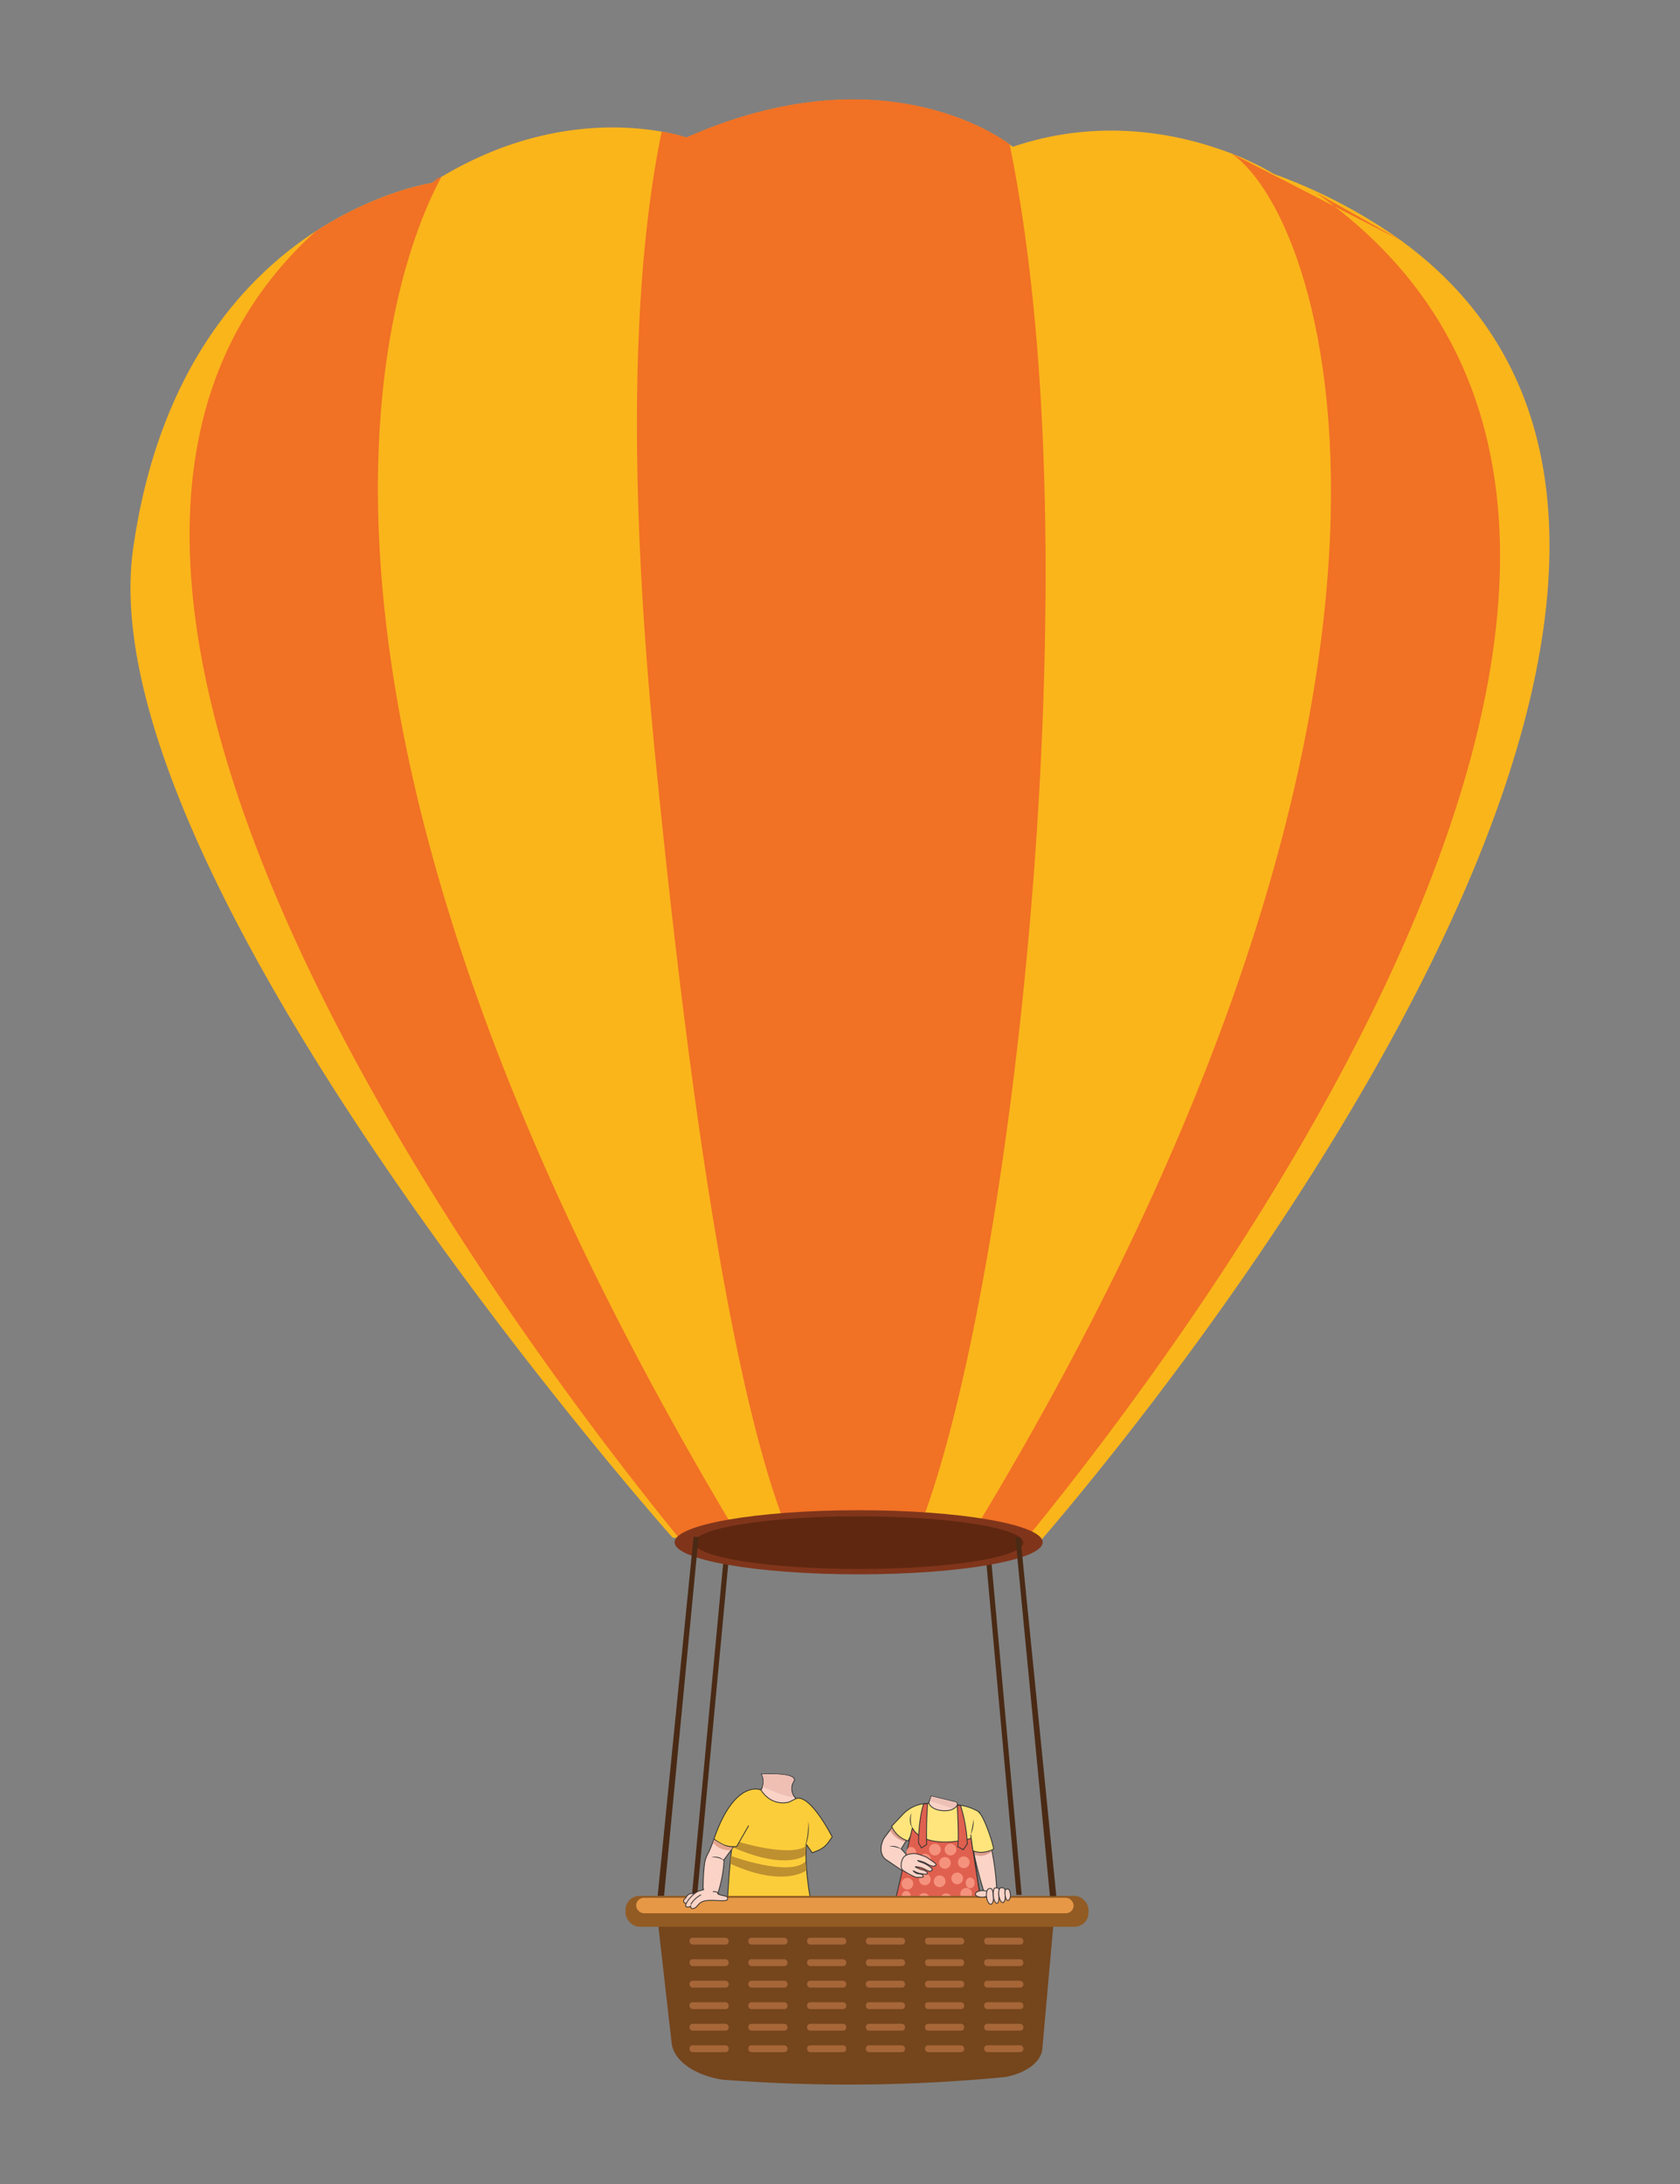 <svg id="Layer_1" data-name="Layer 1" xmlns="http://www.w3.org/2000/svg" viewBox="0 0 500 650"><rect x="0" y="0" width="500" height="650" fill="#808080" stroke="none"/><defs><style>.cls-1{fill:#4a2a15;}.cls-2{fill:#fad2c6;}.cls-2,.cls-23,.cls-3,.cls-5,.cls-8,.cls-9{stroke:#323232;stroke-miterlimit:10;stroke-width:0.25px;}.cls-3{fill:#fccd3a;}.cls-4{fill:#be9030;}.cls-5{fill:#fbd3c7;}.cls-6{fill:#dc9e8f;}.cls-7{fill:#edc1b7;}.cls-8{fill:#ffe57b;}.cls-9{fill:#e0604f;}.cls-10{fill:#f5927d;}.cls-11{fill:#fab51b;}.cls-12{fill:#f17125;}.cls-13{fill:#80351b;}.cls-14{fill:#75451c;}.cls-15{fill:#a66638;}.cls-16{fill:#925b24;}.cls-17{fill:#e69847;}.cls-18{fill:#5f2710;}.cls-19{fill:#fff;}.cls-20{fill:#323232;}.cls-21{fill:#efbfb4;}.cls-22{fill:#e4a58c;}.cls-23{fill:none;}</style></defs><polygon class="cls-1" points="293.55 465.08 302.51 563.97 304.07 563.95 295.08 465.08 293.55 465.08"/><polygon class="cls-1" points="216.79 464.99 207.51 563.97 205.95 563.95 215.26 464.99 216.79 464.99"/><path class="cls-2" d="M226.63,528s1.78,2.89-1.11,6.1,6.36,5.52,6.36,5.52l5.05-4.32a4,4,0,0,1-.7-5.06C238,527.38,226.63,528,226.63,528Z"/><path class="cls-3" d="M220.41,534.47c.21.46-2.73,8.62-3.87,30.75l25,1.72s-2.24-10.61-1.5-17.93l1.71,2.42,1.68-.69a7.22,7.22,0,0,0,3.17-2.51l1.08-1.53s-6.53-12.92-10.77-11.4l-2,1s-5,1.7-8.43-3.55c-.5-.76-4.64,1.17-4.64,1.17Z"/><path class="cls-4" d="M218.65,547.81s15.84,5.13,21.24,1.65l-.13,2.66s-5.4,4.77-21.67-2.32Z"/><path class="cls-4" d="M217.53,552.34s17.39,6.43,22.26,1.64l.18,2.7s-6.71,5.25-22.61-2Z"/><path class="cls-5" d="M263.68,553.45l7.06,4.79,1.46-3.7-4-4.28,1.29-2.08.63-1L266.17,543l-1.31,1.73-1.44,1.9C261.93,548.6,261.65,552.06,263.68,553.45Z"/><path class="cls-6" d="M264.91,544.82a7.17,7.17,0,0,0,4.47,3.33l.74-1L266.17,543Z"/><path class="cls-5" d="M289.38,549.12c.12.76.31,1.71.54,2.78.15.71.32,1.46.5,2.24,1.09,4.59,2.61,10,3.25,10.81.92,1.2,3-1.52,3-1.52a71.71,71.71,0,0,0-1.11-10.74c-.1-.56-.19-1.1-.28-1.59-.39-2.16-.71-3.61-.71-3.61S288.7,544.88,289.38,549.12Z"/><path class="cls-6" d="M289.38,549.12c.12.76.42,1.76.65,2.83,2,1,4-.12,5.16-.8-.39-2.15-.62-3.66-.62-3.66S288.7,544.88,289.38,549.12Z"/><path class="cls-2" d="M276.08,537.25c-1.13,1.41,7.13,2.9,7.39,3.06s1.87-1.52,1.87-1.52l-.34-1.17-.24-1.22-7.63-1.87A23.8,23.8,0,0,1,276.08,537.25Z"/><polygon class="cls-7" points="276.74 536.04 285.24 538.76 284.91 537.61 284.67 536.42 277.2 534.59 276.74 536.04"/><path class="cls-8" d="M268.84,539.86l-3.47,3.66h0a7.53,7.53,0,0,0,4.37,4.2l.51.19,1.61-3.11-1.28,18.26a10.82,10.82,0,0,0,9.88,5.18c7.52-.23,11.16-4.52,11.16-4.52s-2.13-14.56-2.31-16.67V547c-.18-2.44.66-3,2.72-4.36l-.36-1.45c.53-.34.34-.75-.26-.95l.11-.88a15.08,15.08,0,0,0-6.52-2.19h0s-.95,2-4.46,1.72-4.1-2.24-4.1-2.24l-1.43.17A10.2,10.2,0,0,0,268.84,539.86Z"/><path class="cls-9" d="M289,547.07c.12.22-13.58,3.83-17.48-3l-4.85,20.66s12.43,10.17,25-.5Z"/><path class="cls-9" d="M284.89,537.25s.58,9.72.16,12.36l1.66.9,1.17-1.76a44.31,44.31,0,0,0-2-11.38Z"/><path class="cls-9" d="M276.08,536.73a122,122,0,0,0-.3,12.24l-1.53,1-.89-1.49s0-7.07,1.53-11.56Z"/><path class="cls-8" d="M291.21,539.32c1.61.88,4.48,9.82,4.49,10.91,0,.3-1.86.94-3.32,1.06a6.59,6.59,0,0,1-2.82-.47s-.28-1.93-.65-4.76"/><circle class="cls-10" cx="275.25" cy="559.35" r="1.74"/><circle class="cls-10" cx="275.32" cy="553.45" r="1.74"/><circle class="cls-10" cx="271.26" cy="556.49" r="1.74"/><circle class="cls-10" cx="286.83" cy="554.26" r="1.74"/><circle class="cls-10" cx="275.02" cy="565.18" r="1.74"/><circle class="cls-10" cx="281.61" cy="565.26" r="1.74"/><circle class="cls-10" cx="287.56" cy="563.63" r="1.74"/><circle class="cls-10" cx="270.06" cy="560.63" r="1.74"/><circle class="cls-10" cx="284.88" cy="559.05" r="1.74"/><circle class="cls-10" cx="279.65" cy="559.91" r="1.74"/><circle class="cls-10" cx="281.23" cy="554.44" r="1.74"/><circle class="cls-10" cx="278.25" cy="550.47" r="1.74"/><circle class="cls-10" cx="282.89" cy="550.47" r="1.74"/><ellipse class="cls-10" cx="271.75" cy="550.82" rx="1.47" ry="1.74" transform="matrix(1, -0.03, 0.03, 1, -17.09, 8.77)"/><ellipse class="cls-10" cx="289.31" cy="559.76" rx="1.33" ry="1.58" transform="matrix(1, -0.03, 0.03, 1, -17.36, 9.32)"/><ellipse class="cls-10" cx="269.76" cy="564.35" rx="1.33" ry="1.58" transform="translate(-17.52 8.71) rotate(-1.79)"/><path class="cls-5" d="M274,556.38c.62.16,2.06.42,2,1.25,0,.34-1.33.1-2.57-.12a9.77,9.77,0,0,1-1.62-.73c-.06.09.42.51,1.13.82.39.16,1.82-.06,1.85,1,0,.18-1.76.14-2.18.13a19.47,19.47,0,0,1-4-2.18c-.66-.66-.46-2.44.14-3.54s2.44-1.48,4.07-1.28a19.63,19.63,0,0,1,2.9,1c2.08,1.4,3.13,2,2.82,2.36-.74.91-2.4-.26-3.31-.75a10.56,10.56,0,0,0-2.1-.62c-.14.15,1.25.57,2,.89s2.57,1.51,2.32,1.87c-.69,1-1.39.11-3-.52a8.13,8.13,0,0,0-2-.41C272.43,555.74,272.8,555.87,274,556.38Z"/><path class="cls-11" d="M306.57,462.15l-4.42-.19-15.75-.66-15.13-.64-35.43-1.51-15.27-.63-18.51-.79-1.87-.08S25.76,261.44,39.62,163.33C47.11,110.44,72.33,82.94,94,68.8a.15.15,0,0,1,.06,0c18.51-12,34.38-14.32,34.38-14.32a109.56,109.56,0,0,1,16.09-8.57h0c22.82-9.81,42.31-8.53,52.39-6.72a49.93,49.93,0,0,1,7.36,1.78c55.35-24.48,90.17-2.36,96.19,2,.63.46.95.72.95.72,25-8.47,47.45-4.19,61.71.77a83.78,83.78,0,0,1,16,7.32,157.63,157.63,0,0,1,38.35,20.15h0s.05,0,.06.07C560.4,177.29,306.57,462.15,306.57,462.15Z"/><path class="cls-12" d="M311.19,170.54c0,113.39-18.84,242-39.92,290.12l-35.43-1.51C218.55,419.43,205,327.74,194.68,221.69c-8.32-86-5.7-143.84,2.25-182.55a49.93,49.93,0,0,1,7.36,1.78c55.35-24.48,90.17-2.36,96.19,2C307.05,75.08,311.19,117.39,311.19,170.54Z"/><path class="cls-12" d="M302.15,462l-15.75-.66C440.62,210,396.3,66.12,366.42,45.61l51.06,26.26h0s-25.93-14.61-25.92-14.59C540.15,161.53,344.56,410.73,302.15,462Z"/><path class="cls-12" d="M220.57,458.52l-18.51-.79C153.73,398.42-18.8,170.61,94,68.8a.15.15,0,0,1,.06,0c18.51-12,34.38-14.32,34.38-14.32,5.49-3.52-2.28.4,2.94-1.83C113,86.48,73.67,214.87,220.57,458.52Z"/><ellipse class="cls-13" cx="255.55" cy="459.01" rx="54.77" ry="9.54"/><path class="cls-14" d="M299.15,618.17h0a484.45,484.45,0,0,1-84.25.77h0c-8.39-1.39-14.39-5.73-15-10.83l-4-35.18h117.6l-3.28,36.82C309.9,613.63,305.48,617,299.15,618.17Z"/><rect class="cls-15" x="205.21" y="576.7" width="11.66" height="2.04" rx="0.92"/><rect class="cls-15" x="205.21" y="583.11" width="11.66" height="2.04" rx="0.92"/><rect class="cls-15" x="205.21" y="589.51" width="11.66" height="2.04" rx="0.92"/><rect class="cls-15" x="205.21" y="595.91" width="11.66" height="2.04" rx="0.92"/><rect class="cls-15" x="205.21" y="602.32" width="11.66" height="2.04" rx="0.92"/><rect class="cls-15" x="205.21" y="608.72" width="11.66" height="2.04" rx="0.92"/><rect class="cls-15" x="222.71" y="576.7" width="11.66" height="2.04" rx="0.92"/><rect class="cls-15" x="222.71" y="583.11" width="11.66" height="2.04" rx="0.92"/><rect class="cls-15" x="222.71" y="589.51" width="11.66" height="2.04" rx="0.92"/><rect class="cls-15" x="222.71" y="595.91" width="11.66" height="2.04" rx="0.92"/><rect class="cls-15" x="222.71" y="602.32" width="11.66" height="2.04" rx="0.92"/><rect class="cls-15" x="222.71" y="608.72" width="11.66" height="2.04" rx="0.92"/><rect class="cls-15" x="240.2" y="576.7" width="11.66" height="2.04" rx="0.92"/><rect class="cls-15" x="240.2" y="583.11" width="11.66" height="2.04" rx="0.92"/><rect class="cls-15" x="240.2" y="589.51" width="11.66" height="2.04" rx="0.92"/><rect class="cls-15" x="240.2" y="595.91" width="11.66" height="2.04" rx="0.92"/><rect class="cls-15" x="240.2" y="602.32" width="11.66" height="2.04" rx="0.92"/><rect class="cls-15" x="240.2" y="608.72" width="11.66" height="2.04" rx="0.92"/><rect class="cls-15" x="257.69" y="576.7" width="11.66" height="2.04" rx="0.92"/><rect class="cls-15" x="257.69" y="583.11" width="11.66" height="2.04" rx="0.92"/><rect class="cls-15" x="257.69" y="589.51" width="11.66" height="2.04" rx="0.92"/><rect class="cls-15" x="257.69" y="595.91" width="11.66" height="2.04" rx="0.92"/><rect class="cls-15" x="257.69" y="602.32" width="11.66" height="2.04" rx="0.92"/><rect class="cls-15" x="257.69" y="608.72" width="11.66" height="2.04" rx="0.92"/><rect class="cls-15" x="275.3" y="576.7" width="11.66" height="2.04" rx="0.92"/><rect class="cls-15" x="275.3" y="583.11" width="11.66" height="2.04" rx="0.92"/><rect class="cls-15" x="275.3" y="589.51" width="11.66" height="2.04" rx="0.92"/><rect class="cls-15" x="275.3" y="595.91" width="11.66" height="2.04" rx="0.92"/><rect class="cls-15" x="275.3" y="602.32" width="11.66" height="2.04" rx="0.92"/><rect class="cls-15" x="275.3" y="608.72" width="11.66" height="2.04" rx="0.92"/><rect class="cls-15" x="292.9" y="576.7" width="11.66" height="2.04" rx="0.92"/><rect class="cls-15" x="292.9" y="583.11" width="11.66" height="2.04" rx="0.92"/><rect class="cls-15" x="292.9" y="589.51" width="11.66" height="2.04" rx="0.92"/><rect class="cls-15" x="292.9" y="595.91" width="11.66" height="2.04" rx="0.92"/><rect class="cls-15" x="292.9" y="602.32" width="11.66" height="2.04" rx="0.92"/><rect class="cls-15" x="292.9" y="608.72" width="11.66" height="2.04" rx="0.92"/><rect class="cls-16" x="186.17" y="564.25" width="137.79" height="9.19" rx="4.15"/><rect class="cls-17" x="189.34" y="564.82" width="130.19" height="4.6" rx="2.28"/><ellipse class="cls-18" cx="255.62" cy="459.12" rx="48.96" ry="7.83"/><path class="cls-3" d="M226.48,532.78c-.93-.57-8.24-2.22-14,14.58l.56.44a8.71,8.71,0,0,0,5.21,1.83l1-.07,3.57-6.23"/><ellipse class="cls-5" cx="292.38" cy="563.65" rx="2.08" ry="0.98" transform="translate(-17.48 9.42) rotate(-1.79)"/><ellipse class="cls-19" cx="296" cy="563.47" rx="1.84" ry="0.24" transform="translate(-67.34 40.88) rotate(-7.1)"/><path class="cls-5" d="M294.33,562.1c1.22-.31,1.14.92,1.3,2.2s-.16,2.38-.72,2.45-1.14-.91-1.3-2.2S293.79,562.24,294.33,562.1Z"/><path class="cls-5" d="M296.16,561.87c1.83-.17,1,.93,1.11,2.2s-.08,2.35-.53,2.4-1-.92-1.11-2.19S295.71,561.92,296.16,561.87Z"/><path class="cls-5" d="M297.92,561.81c1.72,0,1,.88,1.2,2.1s-.14,2.28-.64,2.34-1-.88-1.2-2.11S297.42,561.81,297.92,561.81Z"/><path class="cls-5" d="M299.56,562.21c.93-.15,1,.64,1.15,1.59s-.37,1.81-.73,1.85-.73-.69-.85-1.64S299.15,562.27,299.56,562.21Z"/><path class="cls-20" d="M268.25,550.34a10.73,10.73,0,0,0-3.62-.87A4.39,4.39,0,0,1,268.25,550.34Z"/><path class="cls-21" d="M227,531.77s9.92,4.52,8.92,2.44a4.53,4.53,0,0,1-.44-2.44,4.12,4.12,0,0,1,.59-1.54c1.72-2.78-9.34-2.18-9.34-2.18A4.68,4.68,0,0,1,227,531.77Z"/><path class="cls-20" d="M239.49,549.91a24.78,24.78,0,0,0,.85-3.87,26,26,0,0,0,.22-3.95,14,14,0,0,1,0,4A13.79,13.79,0,0,1,239.49,549.91Z"/><path class="cls-5" d="M204.94,566.16a.91.91,0,0,1-1.06.24.73.73,0,0,1-.32-1,2.05,2.05,0,0,1,.38-.4c.3-.31.45-.74.77-1a1.77,1.77,0,0,1,1.15-.44,4.79,4.79,0,0,1,1.25.13,2.34,2.34,0,0,1-1,2.17A2.82,2.82,0,0,1,204.94,566.16Z"/><path class="cls-5" d="M204.43,567.54a1.13,1.13,0,0,0,1.12-.28c-.05.43.08.88.85.73,1.39-.29,1.22-2,3.87-2.33s6,.53,6.27-.44-1.19-1-1.37-1.06-1.47-.29-1.54-.61a37.91,37.91,0,0,0,1.86-9.77s-.29,0,0-.33c.13-.15,1.3-1.71,2.09-2.8a11.79,11.79,0,0,0,.68-1,4.76,4.76,0,0,1-2.77-.48,29.94,29.94,0,0,1-3-1.79l-.37,1c-.39,1-1,2.48-1.24,2.95a10,10,0,0,0-1.17,3.12,56.68,56.68,0,0,0-.43,7.83s.79,0-1.1.47S203,567.33,204.43,567.54Z"/><path class="cls-22" d="M212.2,548.43a6.33,6.33,0,0,0,5.25,2.23c.36-.5.58-.81.64-.93a6,6,0,0,1-2.86-.64,21.2,21.2,0,0,1-2.69-1.57Z"/><path class="cls-23" d="M213.93,563.77c-.31-.78-1.15-.82-1.77-.78"/><path class="cls-23" d="M205.6,566.79a7.56,7.56,0,0,1,3.05-2.86"/><path class="cls-20" d="M215.56,553.78a5.68,5.68,0,0,0-3.88-.95A3.57,3.57,0,0,1,215.56,553.78Z"/><path class="cls-20" d="M271.52,544a4,4,0,0,1-.71-2.19,4.14,4.14,0,0,1,.52-2.24,6.5,6.5,0,0,0-.27,2.23A6.71,6.71,0,0,0,271.52,544Z"/><path class="cls-20" d="M288.91,546.06c.09-.38.16-.77.23-1.15l.22-1.15c.07-.38.13-.76.2-1.14s.12-.77.15-1.16a7.43,7.43,0,0,1-.11,2.35A8.88,8.88,0,0,1,288.91,546.06Z"/><polygon class="cls-1" points="302.2 457.53 312.48 564.32 314.38 564.32 303.7 457.53 302.2 457.53"/><polygon class="cls-1" points="207.91 457.42 197.64 564.21 195.74 564.21 206.41 457.42 207.91 457.42"/></svg>